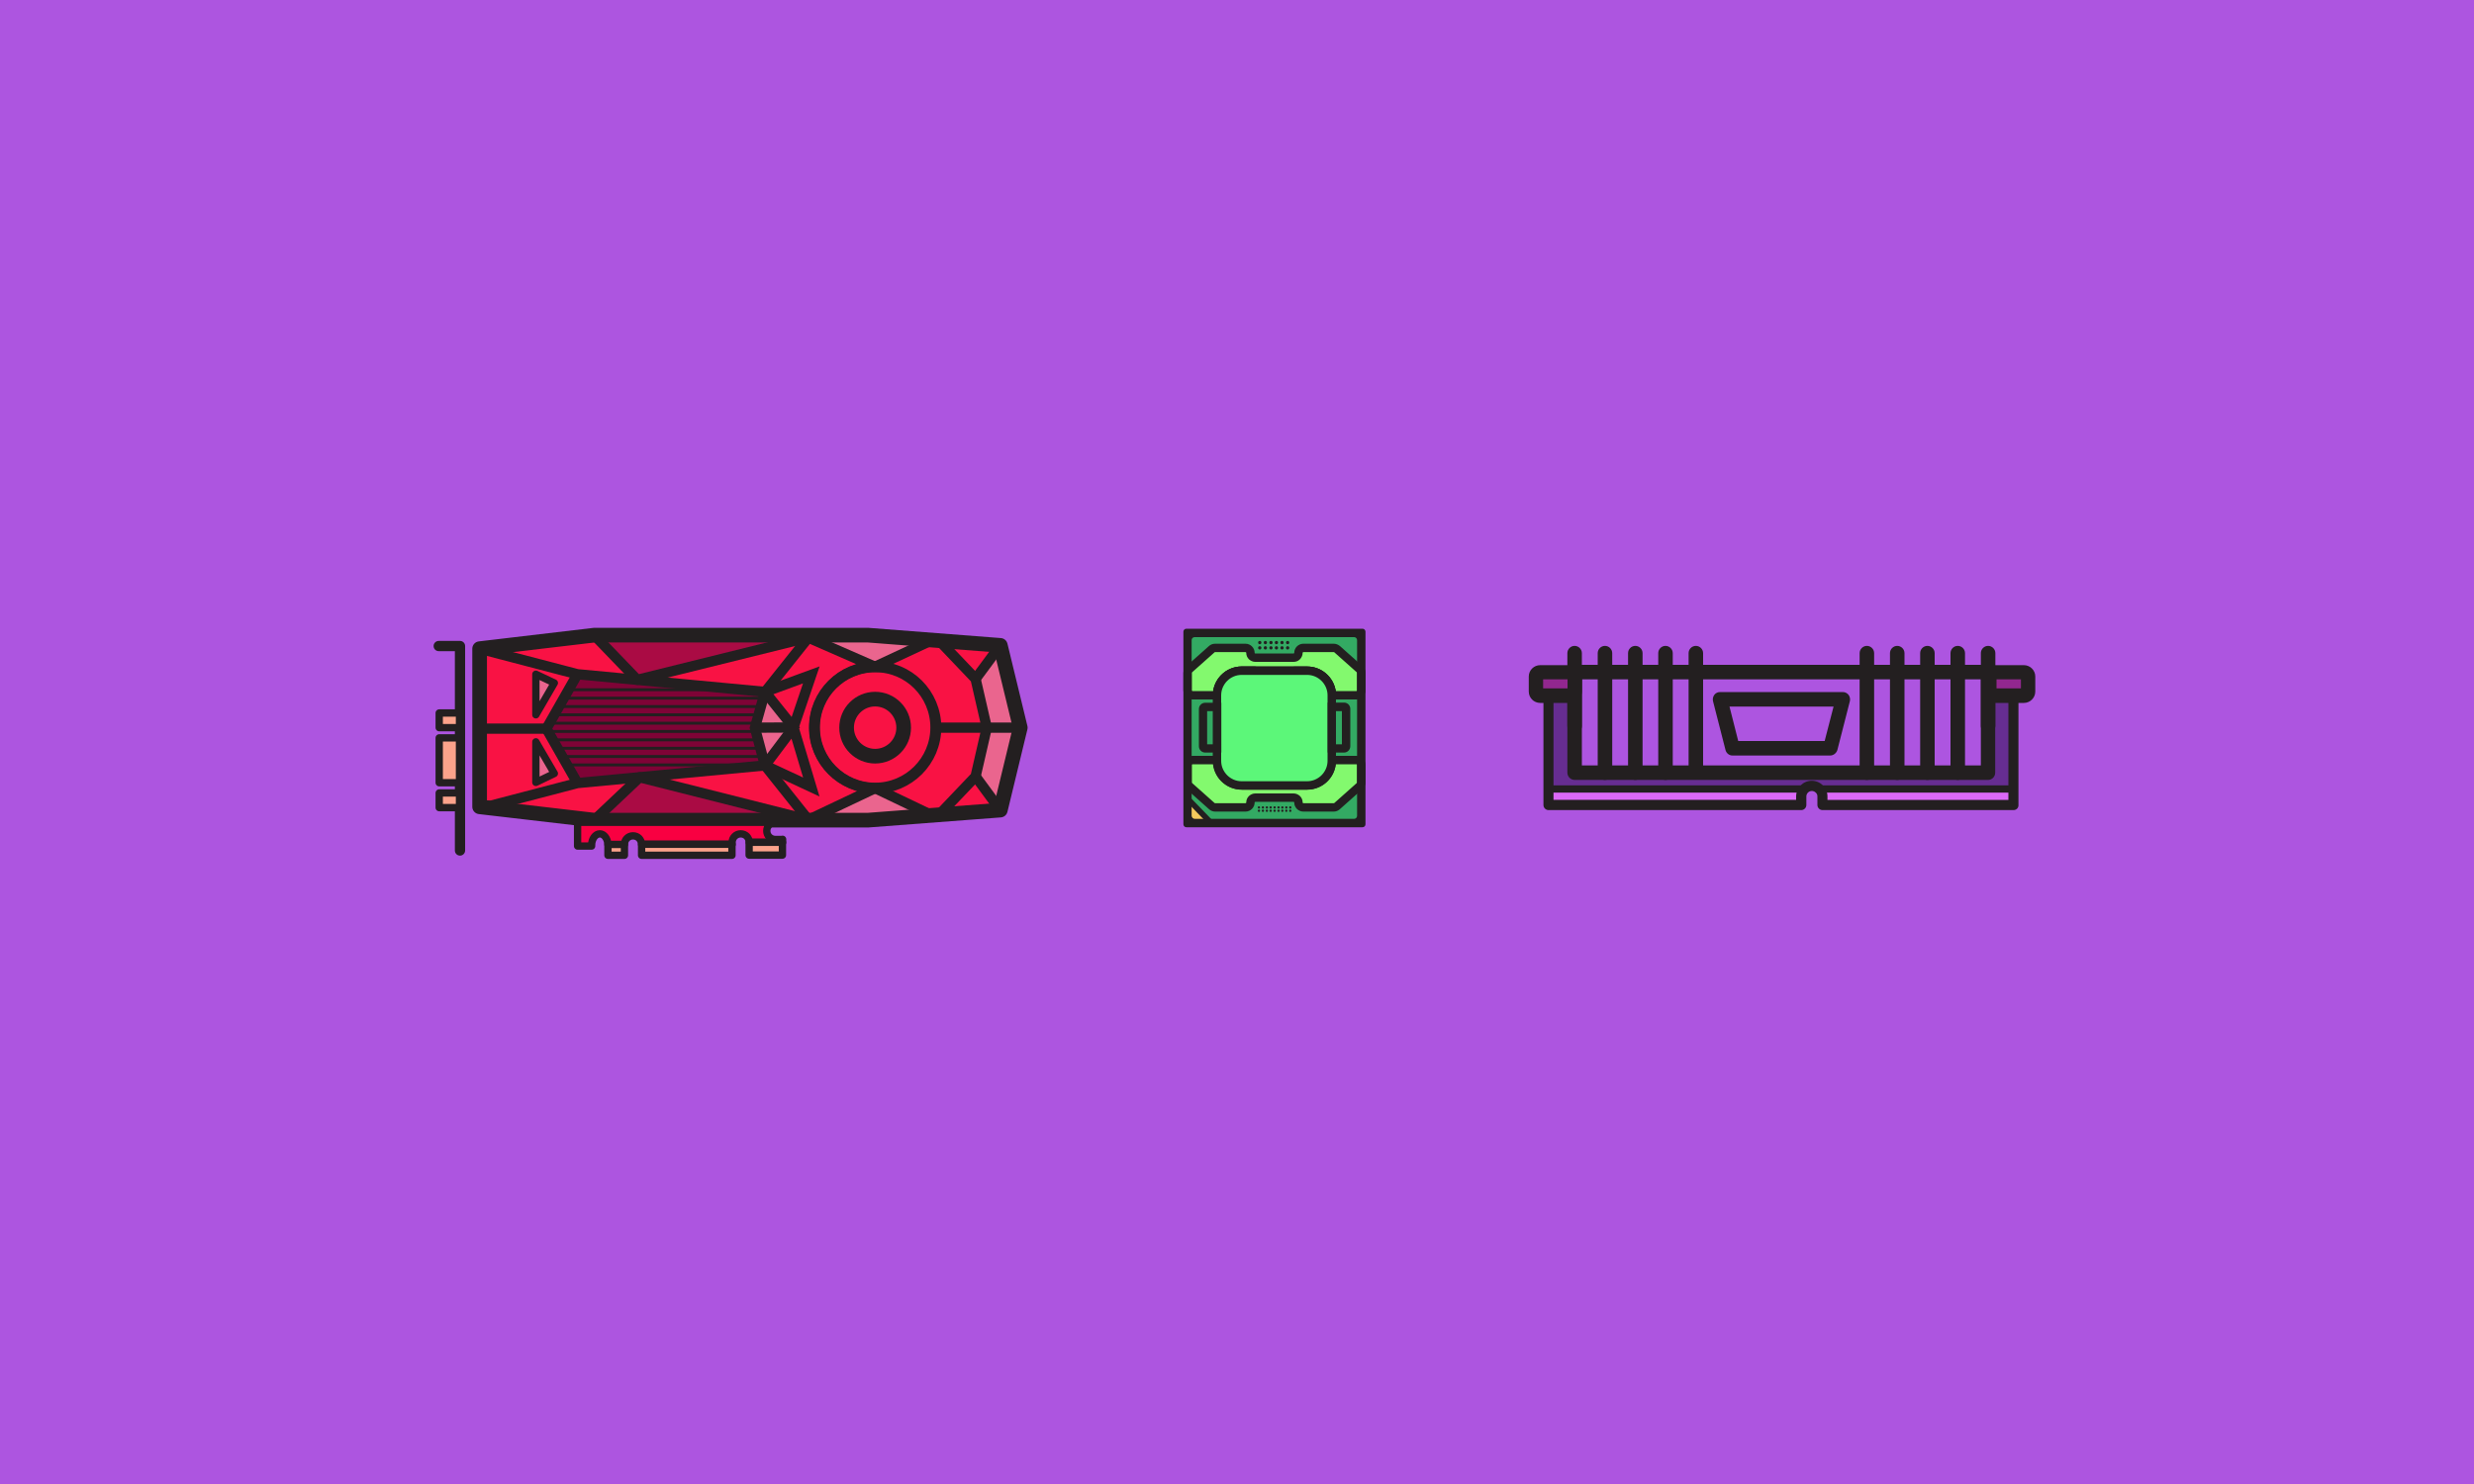 <?xml version="1.0" encoding="utf-8"?>
<!-- Generator: Adobe Illustrator 26.1.0, SVG Export Plug-In . SVG Version: 6.00 Build 0)  -->
<svg version="1.1" id="Layer_1" xmlns="http://www.w3.org/2000/svg" xmlns:xlink="http://www.w3.org/1999/xlink" x="0px" y="0px"
	 viewBox="0 0 1500 900" enable-background="new 0 0 1500 900" xml:space="preserve">
<rect x="0" fill="#AD55E0" width="1500" height="900"/>
<g>
	<g>
		<polygon fill="#F91244" points="606.5,491.3 618.6,441.3 606.5,391.4 526.3,385.2 360.3,385.2 290.8,393.4 290.8,489.3 
			360.3,497.4 526.3,497.4 		"/>
		<polygon fill="#EA658E" points="591.5,470.9 605.5,489.9 618.6,441.3 597.1,441.3 		"/>
		<polygon fill="#EA658E" points="592.1,411.7 600.1,441.9 618.1,439.4 604.2,394.6 		"/>
		<polygon fill="#EA658E" points="464.3,461.3 480.5,441.9 464.3,420.3 458.4,441.9 		"/>
		<polygon fill="#7F0336" points="350.1,408.9 332.3,441.9 350.1,474.9 463.8,464.2 458.4,441.9 463.8,419.6 		"/>
		<g>
			<line fill="none" stroke="#231F20" stroke-width="1.777" stroke-miterlimit="10" x1="450.1" y1="418.3" x2="344.7" y2="418.3"/>
			<line fill="none" stroke="#231F20" stroke-width="1.777" stroke-miterlimit="10" x1="462.7" y1="423.4" x2="341.8" y2="423.4"/>
			<line fill="none" stroke="#231F20" stroke-width="1.777" stroke-miterlimit="10" x1="461.3" y1="428.5" x2="338.7" y2="428.5"/>
			<line fill="none" stroke="#231F20" stroke-width="1.777" stroke-miterlimit="10" x1="460" y1="433.5" x2="336.1" y2="433.5"/>
			<line fill="none" stroke="#231F20" stroke-width="1.777" stroke-miterlimit="10" x1="458.6" y1="438.6" x2="333.2" y2="438.6"/>
			<line fill="none" stroke="#231F20" stroke-width="1.777" stroke-miterlimit="10" x1="458.4" y1="443.6" x2="332.3" y2="443.6"/>
			<line fill="none" stroke="#231F20" stroke-width="1.777" stroke-miterlimit="10" x1="459.6" y1="448.7" x2="335.2" y2="448.7"/>
			<line fill="none" stroke="#231F20" stroke-width="1.777" stroke-miterlimit="10" x1="461" y1="453.8" x2="338" y2="453.8"/>
			<line fill="none" stroke="#231F20" stroke-width="1.777" stroke-miterlimit="10" x1="462.2" y1="458.8" x2="341.8" y2="458.8"/>
			<line fill="none" stroke="#231F20" stroke-width="1.777" stroke-miterlimit="10" x1="450.1" y1="463.9" x2="344.7" y2="463.9"/>
		</g>
		<polygon fill="#AA0B44" points="362.4,385.2 385.8,411.7 476.7,388.2 		"/>
		<polygon fill="#AA0B44" points="362.4,499.5 385.8,473 476.7,496.5 		"/>
		<polygon fill="#EA658E" points="497.4,498.5 530.6,498.5 561.2,494.1 530.6,478 		"/>
		<polygon fill="#EA658E" points="498.2,386.6 530.6,383.8 561.2,388.2 530.6,404.3 		"/>
		<line fill="none" stroke="#231F20" stroke-width="6.22" stroke-miterlimit="10" x1="565.1" y1="388.2" x2="530.6" y2="404.3"/>
		<line fill="none" stroke="#231F20" stroke-width="6.22" stroke-miterlimit="10" x1="565.1" y1="494.5" x2="530.6" y2="478"/>
		<polyline fill="none" stroke="#231F20" stroke-width="6.22" stroke-miterlimit="10" points="569.4,388.5 591.5,411.7 598.3,441.3 
					"/>
		<polyline fill="none" stroke="#231F20" stroke-width="6.22" stroke-miterlimit="10" points="569.4,494.1 591.5,470.9 598.3,441.3 
					"/>
		<path fill="none" stroke="#231F20" stroke-width="6.633" stroke-miterlimit="10" d="M567.4,441.2c0,20.3-16.5,36.8-36.8,36.8
			c-20.3,0-36.8-16.5-36.8-36.8c0-20.3,16.5-36.8,36.8-36.8C550.9,404.3,567.4,420.8,567.4,441.2z"/>
		<line fill="none" stroke="#231F20" stroke-width="6.22" stroke-miterlimit="10" x1="567.4" y1="441.3" x2="618.6" y2="441.3"/>
		<line fill="none" stroke="#231F20" stroke-width="6.22" stroke-miterlimit="10" x1="606.5" y1="391.4" x2="591.5" y2="411.7"/>
		<line fill="none" stroke="#231F20" stroke-width="6.22" stroke-miterlimit="10" x1="606.5" y1="491.3" x2="591.5" y2="470.9"/>
		<polygon fill="none" stroke="#231F20" stroke-width="8.886" stroke-linejoin="round" stroke-miterlimit="10" points="
			618.6,441.3 606.5,491.3 526.3,497.4 360.3,497.4 290.8,489.3 290.8,393.4 360.3,385.2 526.3,385.2 606.5,391.4 		"/>
		<line fill="none" stroke="#231F20" stroke-width="6.22" stroke-miterlimit="10" x1="457.7" y1="441.3" x2="481.1" y2="441.2"/>
		<polyline fill="none" stroke="#231F20" stroke-width="6.22" stroke-linejoin="round" stroke-miterlimit="10" points="490.1,497.2 
			387.8,471.4 360.3,497.4 		"/>
		<polyline fill="none" stroke="#231F20" stroke-width="6.22" stroke-linejoin="round" stroke-miterlimit="10" points="490.1,386.6 
			386.4,412.3 360.3,385.2 		"/>
		<polyline fill="none" stroke="#231F20" stroke-width="6.22" stroke-miterlimit="10" points="350.1,408.9 331.3,441.9 350.1,474.9 
					"/>
		<line fill="none" stroke="#231F20" stroke-width="6.22" stroke-miterlimit="10" x1="331.3" y1="441.9" x2="290.8" y2="441.9"/>
		<g>
			<path fill="#FCA38B" stroke="#231F20" stroke-width="4.443" stroke-linejoin="round" stroke-miterlimit="10" d="M378.6,512v6.7
				h-10v-6.2c0-0.2,0-0.3,0-0.5H378.6z"/>
			<path fill="#F90041" stroke="#231F20" stroke-width="4.443" stroke-linejoin="round" stroke-miterlimit="10" d="M474.5,509v1.9
				h-20.2c0-1.4-0.6-2.7-1.5-3.7c-0.9-0.9-2.2-1.5-3.7-1.5c-2.9,0-5.2,2.3-5.2,5.2v1.2H389c0-1.4-0.6-2.7-1.5-3.7
				c-0.9-0.9-2.2-1.5-3.7-1.5c-2.9,0-5.2,2.3-5.2,5.2h-10c-0.2-3.5-2.3-6.4-4.9-6.4c-2.7,0-5,3.1-5,6.9v0.5h-8.5v-14.4h119.9
				c-1.4,0-2.7,0.6-3.7,1.5c-0.9,1-1.5,2.2-1.5,3.7c0,2.9,2.3,5.2,5.2,5.2H474.5z"/>
			
				<rect x="389" y="512" fill="#FCA38B" stroke="#231F20" stroke-width="4.443" stroke-linejoin="round" stroke-miterlimit="10" width="54.8" height="6.7"/>
			
				<rect x="454.2" y="510.8" fill="#FCA38B" stroke="#231F20" stroke-width="4.443" stroke-linejoin="round" stroke-miterlimit="10" width="20.2" height="7.8"/>
		</g>
		<g>
			
				<polyline fill="none" stroke="#231F20" stroke-width="6.22" stroke-linecap="round" stroke-linejoin="round" stroke-miterlimit="10" points="
				266,391.8 278.9,391.8 278.9,515.8 			"/>
			
				<rect x="266.3" y="447.5" fill="#FCA38B" stroke="#231F20" stroke-width="4.443" stroke-linejoin="round" stroke-miterlimit="10" width="12.3" height="27.2"/>
			
				<rect x="266.3" y="480.9" fill="#FCA38B" stroke="#231F20" stroke-width="4.443" stroke-linejoin="round" stroke-miterlimit="10" width="12.3" height="8.9"/>
			
				<rect x="266.3" y="432.4" fill="#FCA38B" stroke="#231F20" stroke-width="4.443" stroke-linejoin="round" stroke-miterlimit="10" width="12.3" height="8.9"/>
		</g>
		
			<circle fill="none" stroke="#231F20" stroke-width="8.886" stroke-linejoin="round" stroke-miterlimit="10" cx="530.6" cy="441.3" r="17.3"/>
		<polygon fill="#EA658E" stroke="#231F20" stroke-width="4.443" stroke-linejoin="round" stroke-miterlimit="10" points="
			336.1,414.2 324.9,433.5 324.9,408.9 		"/>
		<polygon fill="#EA658E" stroke="#231F20" stroke-width="4.443" stroke-linejoin="round" stroke-miterlimit="10" points="
			336.1,469.1 324.9,449.9 324.9,474.5 		"/>
		<path fill="none" stroke="#231F20" stroke-width="6.22" stroke-miterlimit="10" d="M530.6,478l-40.5,19.2l-26.3-33l-6.1-22.8
			l6.1-21.7l26.3-33l40.5,17.7c-20.3,0-36.8,16.5-36.8,36.8C493.7,461.5,510.2,478,530.6,478z"/>
		<polyline fill="none" stroke="#231F20" stroke-width="6.22" stroke-miterlimit="10" points="463.8,464.2 350.1,474.9 290.8,490.4 
					"/>
		<polyline fill="none" stroke="#231F20" stroke-width="6.22" stroke-miterlimit="10" points="290.8,393.4 350.1,408.9 463.8,419.6 
			481.1,441.2 463.8,464.2 491.9,477.3 481.1,441.2 491.9,409.3 463.8,419.6 		"/>
	</g>
	<g>
		<rect x="720" y="383.9" fill="#33AA63" width="105.4" height="115.3"/>
		<g>
			<g>
				<path fill="#83F96E" d="M825.4,408.1v10.6c0,1.6-1.3,3-3,3h-14.9c0-8.2-6.7-14.9-14.9-14.9h-39.7c-8.2,0-14.9,6.7-14.9,14.9H723
					c-1.6,0-3-1.3-3-3v-10.6c0-0.8,0.4-1.6,1-2.2l13.7-12.2c0.5-0.5,1.2-0.8,2-0.8h18.5c1.6,0,3,1.3,3,3c0,0.8,0.3,1.6,0.9,2.1
					c0.5,0.5,1.3,0.9,2.1,0.9h23.2c0.8,0,1.6-0.3,2.1-0.9c0.5-0.5,0.9-1.3,0.9-2.1c0-1.6,1.3-3,3-3h18.5c0.7,0,1.4,0.3,2,0.8
					l13.7,12.2C825,406.4,825.4,407.2,825.4,408.1z"/>
				<path fill="#231F20" d="M822.4,424.2h-14.9c-1.4,0-2.5-1.1-2.5-2.5c0-6.8-5.6-12.4-12.4-12.4h-39.7c-6.8,0-12.4,5.6-12.4,12.4
					c0,1.4-1.1,2.5-2.5,2.5H723c-3,0-5.5-2.5-5.5-5.5v-10.6c0-1.6,0.7-3,1.8-4.1l13.7-12.2c1-0.9,2.3-1.4,3.7-1.4h18.5
					c3,0,5.5,2.5,5.5,5.5c0,0,0,0.2,0.1,0.3c0.1,0.1,0.2,0.1,0.3,0.1h23.2c0.1,0,0.2-0.1,0.3-0.1c0.1-0.1,0.1-0.3,0.1-0.3
					c0-3,2.5-5.5,5.5-5.5h18.5c1.3,0,2.6,0.5,3.7,1.4l13.7,12.2c1.2,1,1.8,2.5,1.8,4.1v10.6C827.9,421.7,825.4,424.2,822.4,424.2z
					 M809.8,419.1h12.6c0.2,0,0.4-0.2,0.4-0.4v-10.6c0-0.1,0-0.2-0.1-0.3L809,395.6c-0.1-0.1-0.2-0.1-0.3-0.1h-18.5
					c-0.2,0-0.4,0.2-0.4,0.4c0,1.5-0.6,2.8-1.6,3.9c-1.1,1.1-2.4,1.6-3.9,1.6h-23.2c-1.5,0-2.8-0.6-3.9-1.6c-1-1-1.6-2.4-1.6-3.9
					c0-0.2-0.2-0.4-0.4-0.4h-18.5c-0.1,0-0.2,0-0.3,0.1l-13.7,12.2c-0.1,0.1-0.1,0.2-0.1,0.3v10.6c0,0.2,0.2,0.4,0.4,0.4h12.6
					c1.2-8.4,8.5-14.9,17.3-14.9h39.7C801.3,404.2,808.6,410.7,809.8,419.1z"/>
			</g>
			<g>
				<path fill="#83F96E" d="M760.7,406.7l-22.8,14.9c0-8.2,6.7-14.9,14.9-14.9H760.7z"/>
				<path fill="#231F20" d="M737.9,424.2c-0.4,0-0.8-0.1-1.2-0.3c-0.8-0.4-1.3-1.3-1.3-2.2c0-9.6,7.8-17.5,17.5-17.5h7.9
					c1.1,0,2.1,0.7,2.4,1.8c0.3,1.1-0.1,2.2-1,2.8l-22.8,14.9C738.9,424.1,738.4,424.2,737.9,424.2z M752.2,409.3
					c-4.5,0.2-8.4,3-10.4,6.8L752.2,409.3z"/>
			</g>
			<g>
				<path fill="#83F96E" d="M807.5,421.7l-22.8-14.9h7.9C800.8,406.7,807.5,413.5,807.5,421.7z"/>
				<path fill="#231F20" d="M807.5,424.2c-0.5,0-1-0.1-1.4-0.4l-22.8-14.9c-0.9-0.6-1.4-1.8-1-2.8c0.3-1.1,1.3-1.8,2.4-1.8h7.9
					c9.6,0,17.5,7.8,17.5,17.5c0,0.9-0.5,1.8-1.3,2.2C808.3,424.1,807.9,424.2,807.5,424.2z M793.2,409.3l10.4,6.8
					C801.7,412.3,797.8,409.6,793.2,409.3z"/>
			</g>
		</g>
		<g>
			<g>
				<path fill="#83F96E" d="M825.4,463.9v10.6c0,0.8-0.4,1.7-1,2.2l-13.7,12.2c-0.5,0.5-1.2,0.7-2,0.7h-18.5c-1.6,0-3-1.3-3-3
					c0-0.8-0.3-1.6-0.9-2.1c-0.5-0.5-1.3-0.9-2.1-0.9h-23.2c-0.8,0-1.6,0.3-2.1,0.9c-0.5,0.5-0.9,1.3-0.9,2.1c0,1.6-1.3,3-3,3h-18.5
					c-0.7,0-1.4-0.3-2-0.7L721,476.7c-0.6-0.6-1-1.4-1-2.2v-10.6c0-1.6,1.3-3,3-3h14.9v0.5c0,8.2,6.7,14.9,14.9,14.9h39.7
					c8.2,0,14.9-6.7,14.9-14.9v-0.5h14.9C824,460.9,825.4,462.3,825.4,463.9z"/>
				<path fill="#231F20" d="M808.7,492.2h-18.5c-3,0-5.5-2.5-5.5-5.5c0-0.2-0.1-0.3-0.1-0.3c0,0-0.1-0.1-0.3-0.1h-23.2
					c0,0-0.2,0-0.3,0.1c-0.1,0.1-0.1,0.2-0.1,0.3c0,3-2.5,5.5-5.5,5.5h-18.5c-1.3,0-2.6-0.5-3.6-1.4l-13.7-12.2
					c-1.2-1-1.8-2.5-1.8-4.1v-10.6c0-3,2.5-5.5,5.5-5.5h14.9c1.4,0,2.5,1.1,2.5,2.5v0.5c0,6.8,5.6,12.4,12.4,12.4h39.7
					c6.8,0,12.4-5.6,12.4-12.4v-0.5c0-1.4,1.1-2.5,2.5-2.5h14.9c3,0,5.5,2.5,5.5,5.5v10.6c0,1.6-0.7,3.1-1.9,4.1l-13.7,12.2
					C811.3,491.7,810,492.2,808.7,492.2z M761.1,481.2h23.2c1.5,0,2.8,0.6,3.9,1.6c1.1,1.1,1.6,2.5,1.6,3.9c0,0.2,0.2,0.4,0.4,0.4
					h18.5c0.1,0,0.2,0,0.3-0.1l13.7-12.2c0.1-0.1,0.1-0.2,0.1-0.3v-10.6c0-0.2-0.2-0.4-0.4-0.4h-12.5c-1,8.7-8.4,15.4-17.3,15.4
					h-39.7c-8.9,0-16.3-6.7-17.3-15.4H723c-0.2,0-0.4,0.2-0.4,0.4v10.6c0,0.1,0.1,0.2,0.1,0.3l13.7,12.2c0.1,0.1,0.2,0.1,0.3,0.1
					h18.5c0.2,0,0.4-0.2,0.4-0.4c0-1.5,0.6-2.9,1.6-3.9C758.3,481.8,759.6,481.2,761.1,481.2z"/>
			</g>
		</g>
		<g>
			<path fill="#5CF779" d="M807.5,421.7v39.7c0,8.2-6.7,14.9-14.9,14.9h-39.7c-8.2,0-14.9-6.7-14.9-14.9v-39.7
				c0-8.2,6.7-14.9,14.9-14.9h39.7C800.8,406.7,807.5,413.5,807.5,421.7z"/>
			<path fill="#231F20" d="M792.5,478.9h-39.7c-9.6,0-17.5-7.8-17.5-17.5v-39.7c0-9.6,7.8-17.5,17.5-17.5h39.7
				c9.6,0,17.5,7.8,17.5,17.5v39.7C810,471,802.2,478.9,792.5,478.9z M752.8,409.3c-6.8,0-12.4,5.6-12.4,12.4v39.7
				c0,6.8,5.6,12.4,12.4,12.4h39.7c6.8,0,12.4-5.6,12.4-12.4v-39.7c0-6.8-5.6-12.4-12.4-12.4H752.8z"/>
		</g>
		<g>
			<path fill="#33AA63" d="M737.9,428.7v25.2h-7.2c-0.7,0-1.3-0.6-1.3-1.3V430c0-0.7,0.6-1.3,1.3-1.3H737.9z"/>
			<path fill="#231F20" d="M740.5,456.4h-9.8c-2.1,0-3.8-1.7-3.8-3.8V430c0-2.1,1.7-3.8,3.8-3.8h9.8V456.4z M731.9,451.4h3.4v-20.1
				h-3.4V451.4z"/>
		</g>
		<g>
			<path fill="#33AA63" d="M816.2,430v22.6c0,0.7-0.6,1.3-1.3,1.3h-7.4v-25.2h7.4C815.6,428.7,816.2,429.3,816.2,430z"/>
			<path fill="#231F20" d="M814.9,456.4h-9.9v-30.3h9.9c2.1,0,3.8,1.7,3.8,3.8v22.6C818.7,454.7,817,456.4,814.9,456.4z M810,451.4
				h3.6v-20.1H810V451.4z"/>
		</g>
		<g>
			<circle fill="#231F20" cx="763.8" cy="392.9" r="1"/>
		</g>
		<g>
			<circle fill="#231F20" cx="767.2" cy="392.9" r="1"/>
		</g>
		<g>
			<circle fill="#231F20" cx="770.6" cy="392.9" r="1"/>
		</g>
		<g>
			<circle fill="#231F20" cx="773.9" cy="392.9" r="1"/>
		</g>
		<g>
			<circle fill="#231F20" cx="777.3" cy="392.9" r="1"/>
		</g>
		<g>
			<circle fill="#231F20" cx="780.7" cy="392.9" r="1"/>
		</g>
		<g>
			<circle fill="#231F20" cx="763.8" cy="389.7" r="1"/>
		</g>
		<g>
			<circle fill="#231F20" cx="767.2" cy="389.7" r="1"/>
		</g>
		<g>
			<circle fill="#231F20" cx="770.6" cy="389.7" r="1"/>
		</g>
		<g>
			<circle fill="#231F20" cx="773.9" cy="389.7" r="1"/>
		</g>
		<g>
			<circle fill="#231F20" cx="777.3" cy="389.7" r="1"/>
		</g>
		<g>
			<circle fill="#231F20" cx="780.7" cy="389.7" r="1"/>
		</g>
		<g>
			<g>
				<circle fill="#231F20" cx="763.3" cy="489.7" r="0.7"/>
			</g>
			<g>
				<circle fill="#231F20" cx="765.7" cy="489.7" r="0.7"/>
			</g>
			<g>
				<circle fill="#231F20" cx="768.1" cy="489.7" r="0.7"/>
			</g>
			<g>
				<circle fill="#231F20" cx="770.4" cy="489.7" r="0.7"/>
			</g>
			<g>
				<circle fill="#231F20" cx="772.8" cy="489.7" r="0.7"/>
			</g>
			<g>
				<circle fill="#231F20" cx="775.2" cy="489.7" r="0.7"/>
			</g>
			<g>
				<circle fill="#231F20" cx="777.5" cy="489.7" r="0.7"/>
			</g>
			<g>
				<circle fill="#231F20" cx="779.9" cy="489.7" r="0.7"/>
			</g>
			<g>
				<circle fill="#231F20" cx="782.3" cy="489.7" r="0.7"/>
			</g>
			<g>
				<circle fill="#231F20" cx="763.3" cy="491.7" r="0.7"/>
			</g>
			<g>
				<circle fill="#231F20" cx="765.7" cy="491.7" r="0.7"/>
			</g>
			<g>
				<circle fill="#231F20" cx="768.1" cy="491.7" r="0.7"/>
			</g>
			<g>
				<circle fill="#231F20" cx="770.4" cy="491.7" r="0.7"/>
			</g>
			<g>
				<circle fill="#231F20" cx="772.8" cy="491.7" r="0.7"/>
			</g>
			<g>
				<circle fill="#231F20" cx="775.2" cy="491.7" r="0.7"/>
			</g>
			<g>
				<circle fill="#231F20" cx="777.5" cy="491.7" r="0.7"/>
			</g>
			<g>
				<circle fill="#231F20" cx="779.9" cy="491.7" r="0.7"/>
			</g>
			<g>
				<circle fill="#231F20" cx="782.3" cy="491.7" r="0.7"/>
			</g>
		</g>
		<polygon fill="#F4C95D" points="720.8,486.7 721.3,499.3 734.5,498.7 721.5,485.5 		"/>
		<path fill="#231F20" d="M826.1,501.7H719.3c-1,0-1.8-0.8-1.8-1.8V383.1c0-1,0.8-1.8,1.8-1.8h106.8c1,0,1.8,0.8,1.8,1.8v116.8
			C827.9,500.9,827.1,501.7,826.1,501.7z M724.4,496.6H821c1,0,1.8-0.8,1.8-1.8V388.2c0-1-0.8-1.8-1.8-1.8h-96.7
			c-1,0-1.8,0.8-1.8,1.8v106.6C722.6,495.8,723.4,496.6,724.4,496.6z"/>
		<g>
			<polygon fill="#231F20" points="733.6,500.9 718.3,485 720.7,482.6 736.1,498.5 			"/>
		</g>
	</g>
	<g>
		<path fill="#662D91" d="M1220.8,421.9v66.4H1105v-5.2c0-1.8-0.7-3.4-1.9-4.5c-1.2-1.2-2.8-1.9-4.5-1.9c-3.5,0-6.4,2.9-6.4,6.4v5.2
			H938.9v-66.4"/>
		<g>
			
				<rect x="1049.6" y="312.8" transform="matrix(-1.836970e-16 1 -1 -1.836970e-16 1518.178 -641.906)" fill="#AD55E0" width="61" height="250.6"/>
			<path fill="#231F20" d="M1205.4,473H954.7c-2.4,0-4.4-2-4.4-4.4v-61c0-2.4,2-4.4,4.4-4.4h250.6c2.4,0,4.4,2,4.4,4.4v61
				C1209.7,471,1207.8,473,1205.4,473z M959.1,464.2H1201V412H959.1V464.2z"/>
		</g>
		<g>
			<path fill="#231F20" d="M954.7,444.7c-2.4,0-4.4-2-4.4-4.4v-44.2c0-2.4,2-4.4,4.4-4.4c2.4,0,4.4,2,4.4,4.4v44.2
				C959.1,442.8,957.1,444.7,954.7,444.7z"/>
		</g>
		<g>
			<path fill="#231F20" d="M973.1,473c-2.4,0-4.4-2-4.4-4.4v-72.5c0-2.4,2-4.4,4.4-4.4c2.4,0,4.4,2,4.4,4.4v72.5
				C977.5,471,975.5,473,973.1,473z"/>
		</g>
		<g>
			<path fill="#231F20" d="M991.5,473c-2.4,0-4.4-2-4.4-4.4v-72.5c0-2.4,2-4.4,4.4-4.4s4.4,2,4.4,4.4v72.5
				C995.8,471,993.9,473,991.5,473z"/>
		</g>
		<g>
			<path fill="#231F20" d="M1009.8,473c-2.4,0-4.4-2-4.4-4.4v-72.5c0-2.4,2-4.4,4.4-4.4c2.4,0,4.4,2,4.4,4.4v72.5
				C1014.2,471,1012.2,473,1009.8,473z"/>
		</g>
		<g>
			<path fill="#231F20" d="M1028.2,472.1c-2.4,0-4.4-2-4.4-4.4v-71.6c0-2.4,2-4.4,4.4-4.4s4.4,2,4.4,4.4v71.6
				C1032.6,470.2,1030.6,472.1,1028.2,472.1z"/>
		</g>
		<g>
			<path fill="#231F20" d="M1131.9,473c-2.4,0-4.4-2-4.4-4.4v-72.5c0-2.4,2-4.4,4.4-4.4s4.4,2,4.4,4.4v72.5
				C1136.3,471,1134.3,473,1131.9,473z"/>
		</g>
		<g>
			<path fill="#231F20" d="M1150.3,473c-2.4,0-4.4-2-4.4-4.4v-72.5c0-2.4,2-4.4,4.4-4.4c2.4,0,4.4,2,4.4,4.4v72.5
				C1154.7,471,1152.7,473,1150.3,473z"/>
		</g>
		<g>
			<path fill="#231F20" d="M1168.6,473c-2.4,0-4.4-2-4.4-4.4v-72.5c0-2.4,2-4.4,4.4-4.4c2.4,0,4.4,2,4.4,4.4v72.5
				C1173,471,1171.1,473,1168.6,473z"/>
		</g>
		<g>
			<path fill="#231F20" d="M1187,473c-2.4,0-4.4-2-4.4-4.4v-72.5c0-2.4,2-4.4,4.4-4.4s4.4,2,4.4,4.4v72.5
				C1191.4,471,1189.4,473,1187,473z"/>
		</g>
		<g>
			<path fill="#231F20" d="M1205.4,444.7c-2.4,0-4.4-2-4.4-4.4v-44.2c0-2.4,2-4.4,4.4-4.4s4.4,2,4.4,4.4v44.2
				C1209.7,442.8,1207.8,444.7,1205.4,444.7z"/>
		</g>
		<g>
			<path fill="#92278F" d="M1227.1,421.9h-18.4c-1.4,0-2.6-1.1-2.6-2.6v-9.1c0-1.4,1.1-2.6,2.6-2.6h18.4c1.4,0,2.6,1.1,2.6,2.6v9.1
				C1229.6,420.7,1228.5,421.9,1227.1,421.9z"/>
			<path fill="#231F20" d="M1227.1,426.3h-18.4c-3.8,0-6.9-3.1-6.9-6.9v-9.1c0-3.8,3.1-6.9,6.9-6.9h18.4c3.8,0,6.9,3.1,6.9,6.9v9.1
				C1234,423.2,1230.9,426.3,1227.1,426.3z M1210.5,417.5h14.8V412h-14.8V417.5z"/>
		</g>
		<g>
			<path fill="#92278F" d="M952.2,421.9h-18.4c-1.4,0-2.6-1.1-2.6-2.6v-9.1c0-1.4,1.1-2.6,2.6-2.6h18.4c1.4,0,2.6,1.1,2.6,2.6v9.1
				C954.7,420.7,953.6,421.9,952.2,421.9z"/>
			<path fill="#231F20" d="M952.2,426.3h-18.4c-3.8,0-6.9-3.1-6.9-6.9v-9.1c0-3.8,3.1-6.9,6.9-6.9h18.4c3.8,0,6.9,3.1,6.9,6.9v9.1
				C959.1,423.2,956,426.3,952.2,426.3z M935.6,417.5h14.8V412h-14.8V417.5z"/>
		</g>
		<g>
			<path fill="#231F20" d="M1109.6,458.2h-59.2c-2,0-3.7-1.4-4.2-3.3l-7.6-29.7c-0.3-1.3,0-2.7,0.8-3.8c0.8-1.1,2.1-1.7,3.5-1.7
				h74.4c1.4,0,2.6,0.6,3.5,1.7c0.8,1.1,1.1,2.5,0.8,3.8l-7.6,29.7C1113.4,456.8,1111.6,458.2,1109.6,458.2z M1053.9,449.4h52.4
				l5.4-20.9h-63.1L1053.9,449.4z"/>
		</g>
		<polygon fill="#DB69F7" points="943,488.3 1090.8,487.8 1092,478.5 940,478.5 940.7,488 		"/>
		<g>
			<rect x="938.9" y="476.3" fill="#231F20" width="155.2" height="4.4"/>
		</g>
		<polygon fill="#DB69F7" points="1106.8,488.9 1104.5,478.5 1221.8,478.5 1218.1,488.9 		"/>
		<g>
			<rect x="1103.1" y="476.3" fill="#231F20" width="117.8" height="4.4"/>
		</g>
		<path fill="#231F20" d="M1220.8,491.3H1105c-1.7,0-3.1-1.4-3.1-3.1v-5.2c0-0.9-0.3-1.7-1-2.3c-0.6-0.6-1.5-1-2.4-1
			c-1.8,0-3.3,1.5-3.3,3.3v5.2c0,1.7-1.4,3.1-3.1,3.1H938.9c-1.7,0-3.1-1.4-3.1-3.1v-66.4h6.1v63.3h147.1v-2.1
			c0-5.2,4.2-9.5,9.5-9.5c2.5,0,4.9,1,6.7,2.8c1.8,1.8,2.8,4.2,2.8,6.7v2.1h109.7v-63.3h6.1v66.4
			C1223.9,490,1222.5,491.3,1220.8,491.3z"/>
	</g>
</g>
</svg>
